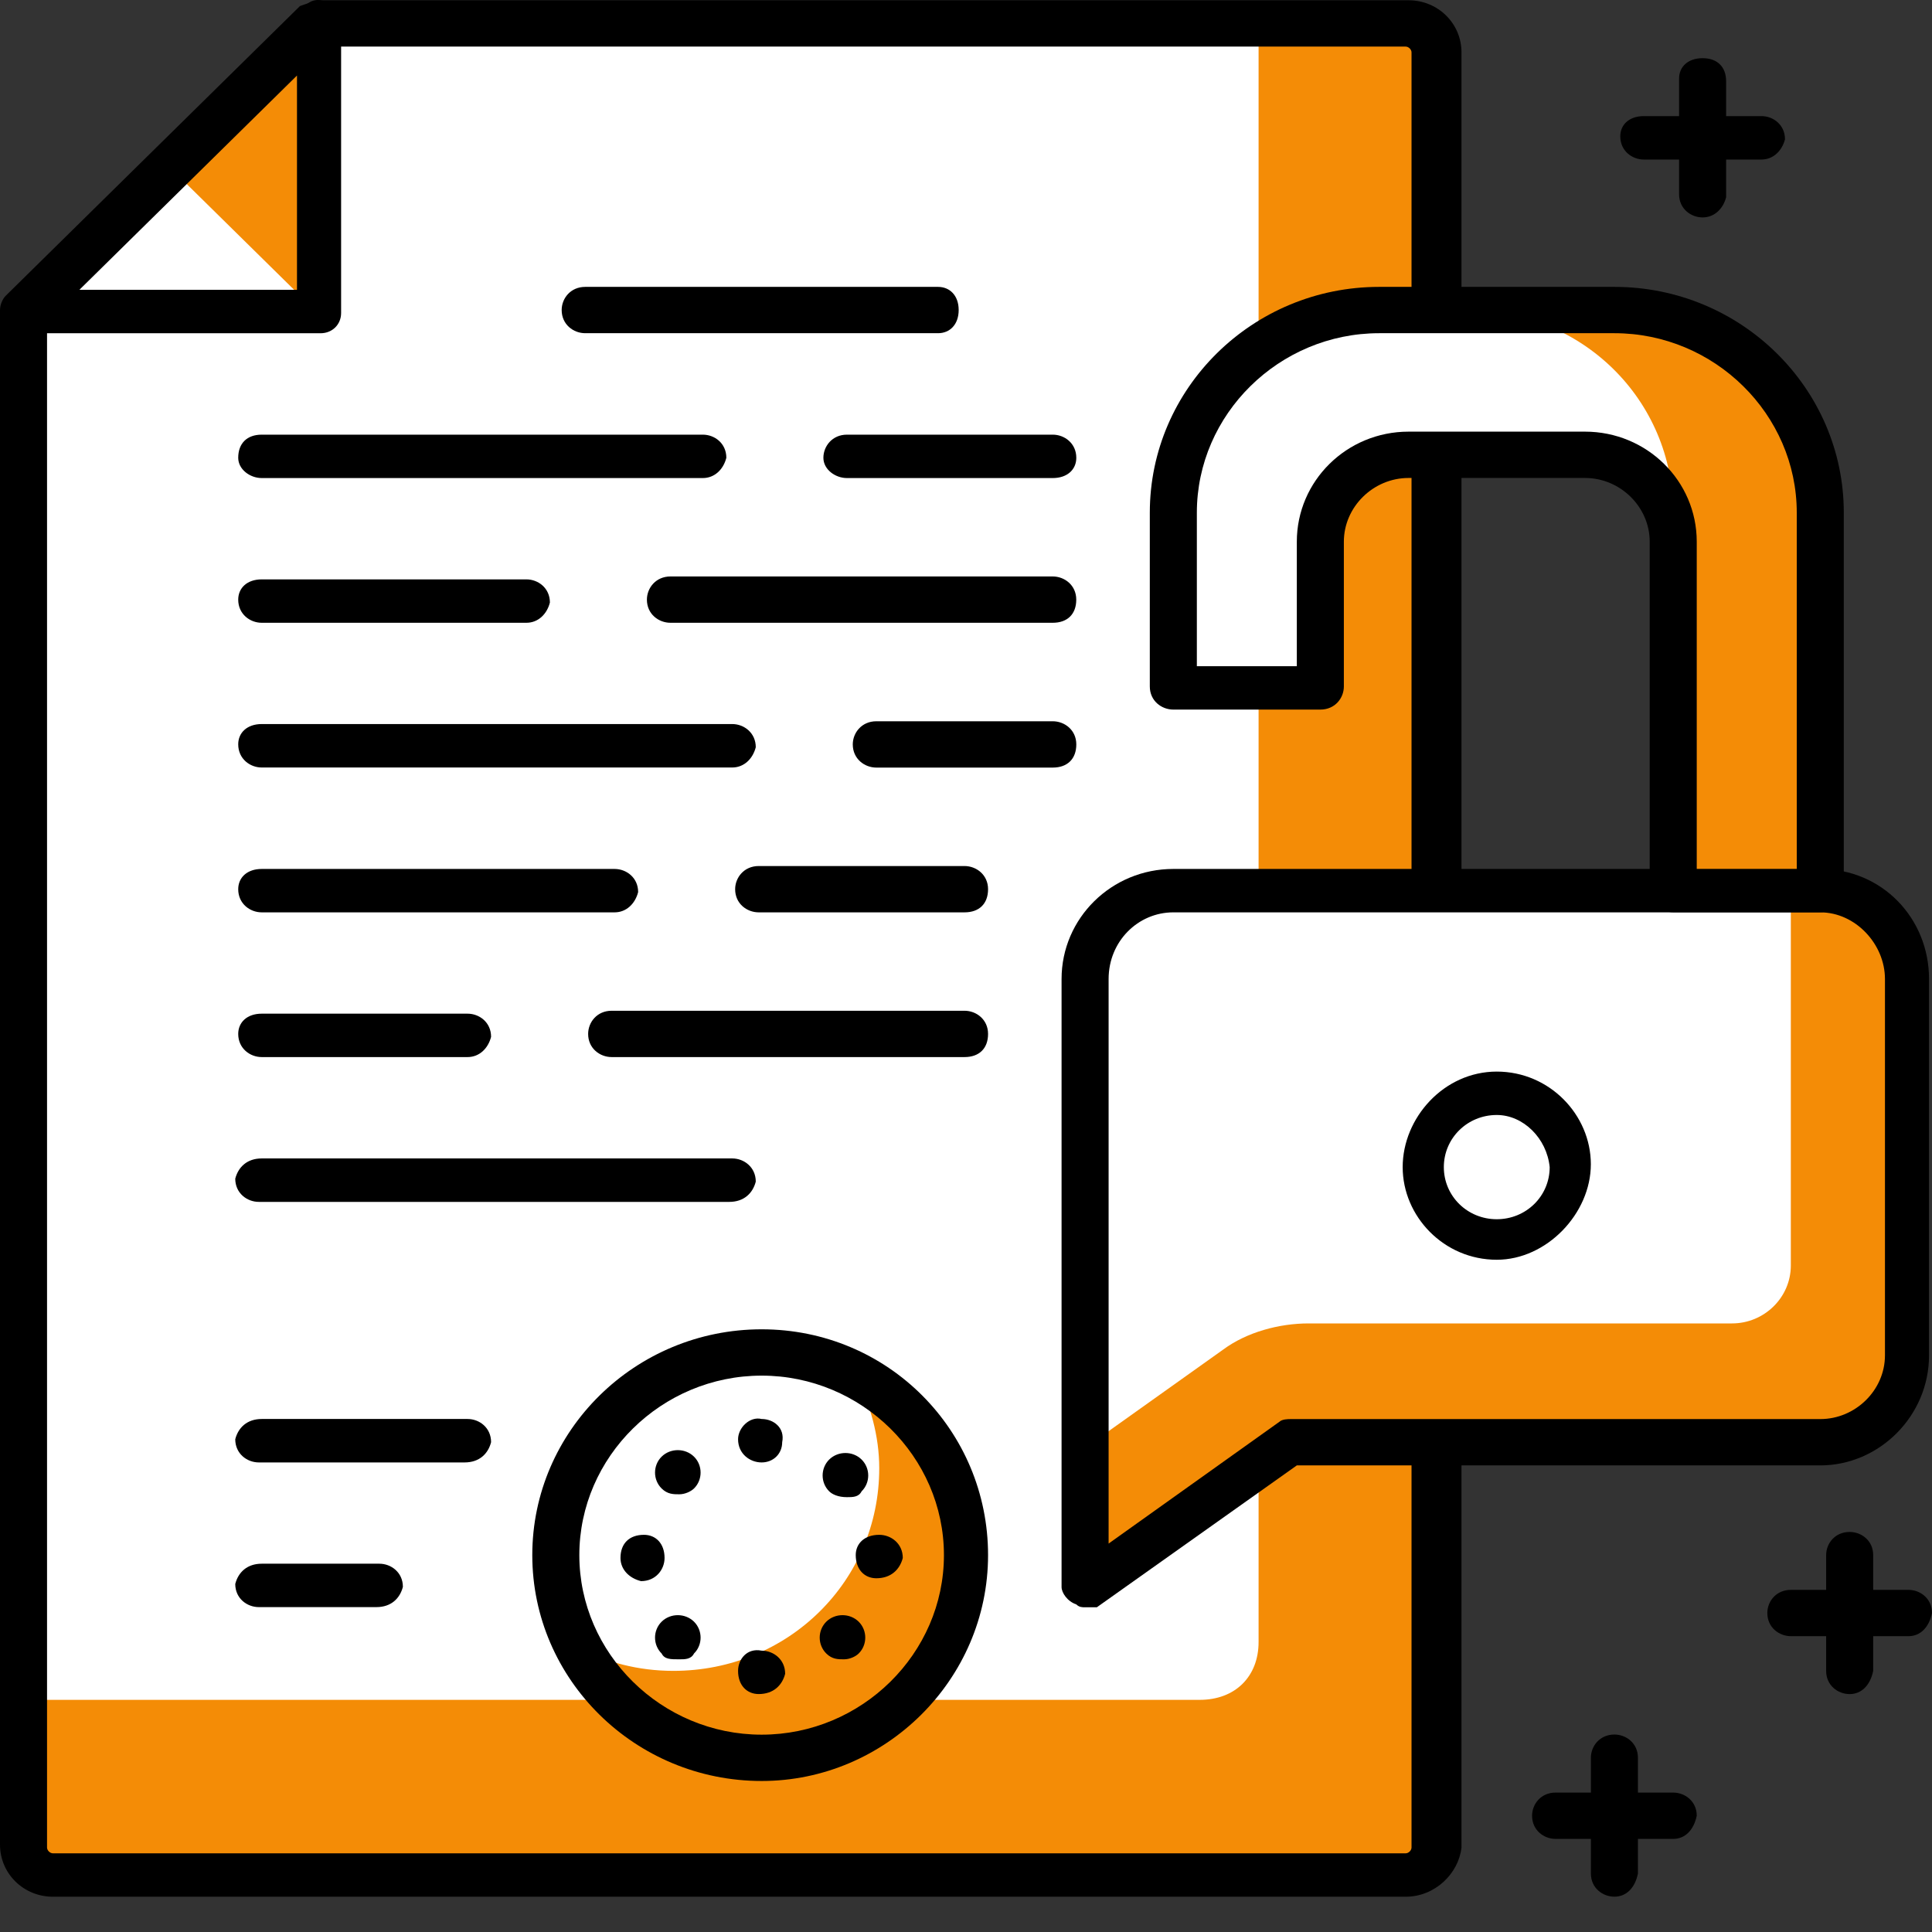 <svg width="43" height="43" viewBox="0 0 43 43" fill="none" xmlns="http://www.w3.org/2000/svg">
<rect x="0" y="0" width="43" height="43" fill="#333333" stroke="none"/>
<path d="M31.285 41.764H1.178C0.785 41.764 0.523 41.507 0.523 41.12V6.966C3.076 4.452 4.516 3.035 7.068 0.521H31.285C31.677 0.521 31.939 0.779 31.939 1.166V41.12C31.939 41.442 31.677 41.764 31.285 41.764Z" fill="#F48C06"/>
<path d="M26.703 37.833H0.523V6.901C3.076 4.388 4.516 2.97 7.068 0.457H28.012V36.545C28.012 37.318 27.488 37.833 26.703 37.833Z" fill="white"/>
<path d="M31.285 42.215H1.178C0.524 42.215 0 41.7 0 41.056V6.901C0 6.772 0.065 6.643 0.131 6.579L6.676 0.135C6.872 0.07 7.003 0.006 7.134 0.006H31.35C32.005 0.006 32.528 0.521 32.528 1.166V41.12C32.463 41.7 31.939 42.215 31.285 42.215ZM1.047 7.159V41.12C1.047 41.184 1.113 41.249 1.178 41.249H31.285C31.35 41.249 31.416 41.184 31.416 41.12V1.166C31.416 1.101 31.35 1.037 31.285 1.037H7.33L1.047 7.159Z" fill="black"/>
<path d="M0.523 6.966L7.068 0.521V6.966H0.523Z" fill="#F48C06"/>
<path d="M0.523 6.964L3.796 3.742L7.068 6.964H0.523Z" fill="white"/>
<path d="M7.134 7.417H0.589C0.393 7.417 0.196 7.288 0.131 7.094C0.065 6.901 0.065 6.708 0.262 6.579L6.807 0.135C6.872 0.006 7.134 -0.059 7.265 0.07C7.461 0.135 7.592 0.328 7.592 0.521V6.966C7.592 7.223 7.396 7.417 7.134 7.417ZM1.767 6.45H6.61V1.681L1.767 6.45Z" fill="black"/>
<path d="M10.341 32.549H5.76C5.498 32.549 5.236 32.355 5.236 32.033C5.302 31.775 5.498 31.582 5.825 31.582H10.407C10.669 31.582 10.93 31.775 10.93 32.098C10.865 32.355 10.669 32.549 10.341 32.549Z" fill="black"/>
<path d="M8.378 35.769H5.76C5.498 35.769 5.236 35.576 5.236 35.254C5.302 34.996 5.498 34.803 5.825 34.803H8.443C8.705 34.803 8.967 34.996 8.967 35.318C8.901 35.576 8.705 35.769 8.378 35.769Z" fill="black"/>
<path d="M23.431 10.64H18.85C18.588 10.64 18.326 10.447 18.326 10.189C18.326 9.932 18.523 9.674 18.85 9.674H23.431C23.693 9.674 23.955 9.867 23.955 10.189C23.955 10.447 23.758 10.64 23.431 10.64Z" fill="black"/>
<path d="M15.643 10.64H5.825C5.564 10.64 5.302 10.447 5.302 10.189C5.302 9.867 5.498 9.674 5.825 9.674H15.643C15.905 9.674 16.166 9.867 16.166 10.189C16.101 10.447 15.905 10.64 15.643 10.64Z" fill="black"/>
<path d="M23.43 13.861H14.922C14.66 13.861 14.398 13.668 14.398 13.346C14.398 13.088 14.595 12.83 14.922 12.83H23.43C23.692 12.83 23.954 13.023 23.954 13.346C23.954 13.668 23.758 13.861 23.43 13.861Z" fill="black"/>
<path d="M11.716 13.861H5.825C5.564 13.861 5.302 13.668 5.302 13.346C5.302 13.088 5.498 12.895 5.825 12.895H11.716C11.978 12.895 12.239 13.088 12.239 13.41C12.174 13.668 11.978 13.861 11.716 13.861Z" fill="black"/>
<path d="M23.431 17.084H19.504C19.242 17.084 18.98 16.89 18.98 16.568C18.98 16.311 19.177 16.053 19.504 16.053H23.431C23.693 16.053 23.955 16.246 23.955 16.568C23.955 16.89 23.758 17.084 23.431 17.084Z" fill="black"/>
<path d="M16.297 17.082H5.825C5.564 17.082 5.302 16.889 5.302 16.566C5.302 16.309 5.498 16.115 5.825 16.115H16.297C16.559 16.115 16.821 16.309 16.821 16.631C16.755 16.889 16.559 17.082 16.297 17.082Z" fill="black"/>
<path d="M21.467 20.306H16.886C16.624 20.306 16.362 20.113 16.362 19.791C16.362 19.533 16.559 19.275 16.886 19.275H21.467C21.729 19.275 21.991 19.469 21.991 19.791C21.991 20.113 21.795 20.306 21.467 20.306Z" fill="black"/>
<path d="M13.679 20.306H5.825C5.564 20.306 5.302 20.113 5.302 19.791C5.302 19.533 5.498 19.34 5.825 19.34H13.679C13.941 19.34 14.203 19.533 14.203 19.855C14.137 20.113 13.941 20.306 13.679 20.306Z" fill="black"/>
<path d="M21.467 23.527H13.613C13.352 23.527 13.09 23.334 13.09 23.012C13.09 22.754 13.286 22.496 13.613 22.496H21.467C21.729 22.496 21.991 22.689 21.991 23.012C21.991 23.334 21.795 23.527 21.467 23.527Z" fill="black"/>
<path d="M10.407 23.527H5.825C5.564 23.527 5.302 23.334 5.302 23.012C5.302 22.754 5.498 22.561 5.825 22.561H10.407C10.669 22.561 10.93 22.754 10.93 23.076C10.865 23.334 10.669 23.527 10.407 23.527Z" fill="black"/>
<path d="M16.232 26.75H5.76C5.498 26.75 5.236 26.556 5.236 26.234C5.302 25.977 5.498 25.783 5.825 25.783H16.297C16.559 25.783 16.821 25.977 16.821 26.299C16.755 26.556 16.559 26.75 16.232 26.75Z" fill="black"/>
<path d="M20.878 7.416H13.025C12.763 7.416 12.501 7.223 12.501 6.9C12.501 6.643 12.697 6.385 13.025 6.385H20.878C21.14 6.385 21.337 6.578 21.337 6.9C21.337 7.223 21.14 7.416 20.878 7.416Z" fill="black"/>
<path d="M40.513 19.854H26.114C25.001 19.854 24.15 20.691 24.15 21.787V35.32L28.732 32.097H40.513C41.625 32.097 42.476 31.26 42.476 30.164V21.787C42.476 20.691 41.56 19.854 40.513 19.854Z" fill="#F48C06"/>
<path d="M39.858 19.854H26.114C25.001 19.854 24.15 20.691 24.15 21.787V32.226L27.227 30.035C27.75 29.649 28.47 29.455 29.125 29.455H38.549C39.269 29.455 39.858 28.875 39.858 28.166V19.854Z" fill="white"/>
<path d="M24.151 35.773C24.085 35.773 24.02 35.773 23.954 35.708C23.758 35.644 23.627 35.45 23.627 35.322V21.789C23.627 20.435 24.74 19.34 26.114 19.34H40.513C41.887 19.34 42.934 20.435 42.934 21.789V30.166C42.934 31.519 41.822 32.615 40.513 32.615H28.863L24.412 35.773C24.347 35.773 24.216 35.773 24.151 35.773ZM26.114 20.306C25.329 20.306 24.674 20.951 24.674 21.789V34.355L28.47 31.648C28.536 31.584 28.666 31.584 28.732 31.584H40.513C41.298 31.584 41.953 30.939 41.953 30.166V21.789C41.953 21.015 41.298 20.306 40.513 20.306H26.114Z" fill="black"/>
<path d="M35.932 6.9H30.696C28.143 6.9 26.114 8.898 26.114 11.411V15.278H29.387V12.056C29.387 10.96 30.238 10.123 31.35 10.123H35.277C36.39 10.123 37.241 10.96 37.241 12.056V19.789H40.513V11.411C40.513 8.963 38.419 6.9 35.932 6.9Z" fill="white"/>
<path d="M35.932 6.9H32.659C35.212 6.9 37.241 8.898 37.241 11.411V12.056V19.789H40.513V11.411C40.513 8.963 38.419 6.9 35.932 6.9Z" fill="#F48C06"/>
<path d="M40.513 20.304H37.241C36.979 20.304 36.717 20.111 36.717 19.789V12.056C36.717 11.282 36.063 10.638 35.277 10.638H31.35C30.565 10.638 29.91 11.282 29.91 12.056V15.278C29.91 15.536 29.714 15.793 29.387 15.793H26.114C25.853 15.793 25.591 15.6 25.591 15.278V11.411C25.591 8.64 27.881 6.385 30.696 6.385H35.932C38.746 6.385 41.037 8.64 41.037 11.411V19.789C40.971 20.111 40.775 20.304 40.513 20.304ZM37.699 19.338H39.99V11.411C39.99 9.22 38.157 7.416 35.932 7.416H30.696C28.471 7.416 26.638 9.22 26.638 11.411V14.827H28.863V12.056C28.863 10.702 29.976 9.607 31.35 9.607H35.277C36.652 9.607 37.764 10.702 37.764 12.056V19.338H37.699Z" fill="black"/>
<path d="M33.314 27.587C34.218 27.587 34.95 26.866 34.95 25.976C34.95 25.087 34.218 24.365 33.314 24.365C32.41 24.365 31.678 25.087 31.678 25.976C31.678 26.866 32.41 27.587 33.314 27.587Z" fill="white"/>
<path d="M33.313 28.038C32.135 28.038 31.219 27.072 31.219 25.976C31.219 24.881 32.135 23.85 33.313 23.85C34.491 23.85 35.407 24.816 35.407 25.912C35.407 27.007 34.426 28.038 33.313 28.038ZM33.313 24.816C32.659 24.816 32.135 25.332 32.135 25.976C32.135 26.621 32.659 27.136 33.313 27.136C33.968 27.136 34.491 26.621 34.491 25.976C34.426 25.332 33.902 24.816 33.313 24.816Z" fill="black"/>
<path d="M16.886 39.123C19.416 39.123 21.468 37.104 21.468 34.612C21.468 32.121 19.416 30.102 16.886 30.102C14.356 30.102 12.305 32.121 12.305 34.612C12.305 37.104 14.356 39.123 16.886 39.123Z" fill="white"/>
<path d="M19.046 30.615C19.373 31.26 19.569 31.968 19.569 32.677C19.569 35.191 17.54 37.188 14.988 37.188C14.203 37.188 13.483 36.995 12.894 36.673C13.679 38.09 15.184 39.122 16.951 39.122C19.504 39.122 21.533 37.124 21.533 34.611C21.467 32.871 20.486 31.389 19.046 30.615Z" fill="#F48C06"/>
<path d="M16.952 39.639C14.137 39.639 11.847 37.383 11.847 34.612C11.847 31.841 14.137 29.586 16.952 29.586C19.766 29.586 21.991 31.841 21.991 34.612C21.991 37.383 19.701 39.639 16.952 39.639ZM16.952 30.617C14.726 30.617 12.894 32.421 12.894 34.612C12.894 36.803 14.726 38.608 16.952 38.608C19.177 38.608 21.009 36.803 21.009 34.612C21.009 32.421 19.177 30.617 16.952 30.617Z" fill="black"/>
<path d="M16.886 37.704C16.624 37.704 16.427 37.511 16.427 37.189C16.427 36.931 16.624 36.673 16.951 36.738C17.213 36.738 17.475 36.931 17.475 37.253C17.409 37.511 17.213 37.704 16.886 37.704ZM18.391 36.802C18.195 36.609 18.195 36.287 18.391 36.093C18.587 35.9 18.915 35.9 19.111 36.093C19.307 36.287 19.307 36.609 19.111 36.802C19.046 36.867 18.915 36.931 18.784 36.931C18.653 36.931 18.522 36.931 18.391 36.802ZM14.726 36.802C14.53 36.609 14.53 36.287 14.726 36.093C14.922 35.9 15.249 35.9 15.446 36.093C15.642 36.287 15.642 36.609 15.446 36.802C15.38 36.931 15.249 36.931 15.119 36.931C14.922 36.931 14.791 36.931 14.726 36.802ZM19.504 35.127C19.242 35.127 19.046 34.933 19.046 34.611C19.046 34.353 19.242 34.16 19.569 34.16C19.831 34.16 20.093 34.353 20.093 34.675C20.027 34.933 19.831 35.127 19.504 35.127ZM13.81 34.675C13.81 34.611 13.81 34.611 13.81 34.675C13.81 34.353 14.006 34.16 14.333 34.16C14.595 34.16 14.791 34.353 14.791 34.675C14.791 34.933 14.595 35.191 14.268 35.191C14.006 35.127 13.81 34.933 13.81 34.675ZM18.456 33.193C18.26 33 18.26 32.678 18.456 32.484C18.653 32.291 18.98 32.291 19.176 32.484C19.373 32.678 19.373 33 19.176 33.193C19.111 33.322 18.98 33.322 18.849 33.322C18.653 33.322 18.522 33.258 18.456 33.193ZM14.726 33.129C14.53 32.936 14.53 32.613 14.726 32.42C14.922 32.227 15.249 32.227 15.446 32.42C15.642 32.613 15.642 32.936 15.446 33.129C15.38 33.193 15.249 33.258 15.119 33.258C14.988 33.258 14.857 33.258 14.726 33.129ZM16.951 32.549C16.689 32.549 16.427 32.356 16.427 32.033C16.427 31.776 16.689 31.518 16.951 31.582C17.213 31.582 17.475 31.776 17.409 32.098C17.409 32.356 17.213 32.549 16.951 32.549Z" fill="black"/>
<path d="M37.24 40.928H34.622C34.36 40.928 34.099 40.734 34.099 40.412C34.099 40.154 34.295 39.897 34.622 39.897H37.24C37.502 39.897 37.764 40.09 37.764 40.412C37.698 40.734 37.502 40.928 37.24 40.928Z" fill="black"/>
<path d="M35.932 42.214C35.67 42.214 35.408 42.021 35.408 41.699V39.121C35.408 38.863 35.605 38.605 35.932 38.605C36.194 38.605 36.455 38.799 36.455 39.121V41.699C36.39 42.021 36.194 42.214 35.932 42.214Z" fill="black"/>
<path d="M42.477 36.416H39.859C39.597 36.416 39.335 36.222 39.335 35.9C39.335 35.642 39.531 35.385 39.859 35.385H42.477C42.738 35.385 43 35.578 43 35.9C42.935 36.222 42.738 36.416 42.477 36.416Z" fill="black"/>
<path d="M41.167 37.705C40.905 37.705 40.644 37.511 40.644 37.189V34.611C40.644 34.353 40.84 34.096 41.167 34.096C41.429 34.096 41.691 34.289 41.691 34.611V37.189C41.625 37.511 41.429 37.705 41.167 37.705Z" fill="black"/>
<path d="M39.204 3.551H36.586C36.324 3.551 36.062 3.357 36.062 3.035C36.062 2.777 36.259 2.584 36.586 2.584H39.204C39.466 2.584 39.728 2.777 39.728 3.1C39.662 3.357 39.466 3.551 39.204 3.551Z" fill="black"/>
<path d="M37.895 4.839C37.633 4.839 37.371 4.646 37.371 4.324V1.746C37.371 1.488 37.567 1.295 37.895 1.295C38.222 1.295 38.418 1.488 38.418 1.81V4.388C38.353 4.646 38.157 4.839 37.895 4.839Z" fill="black"/>
</svg>
